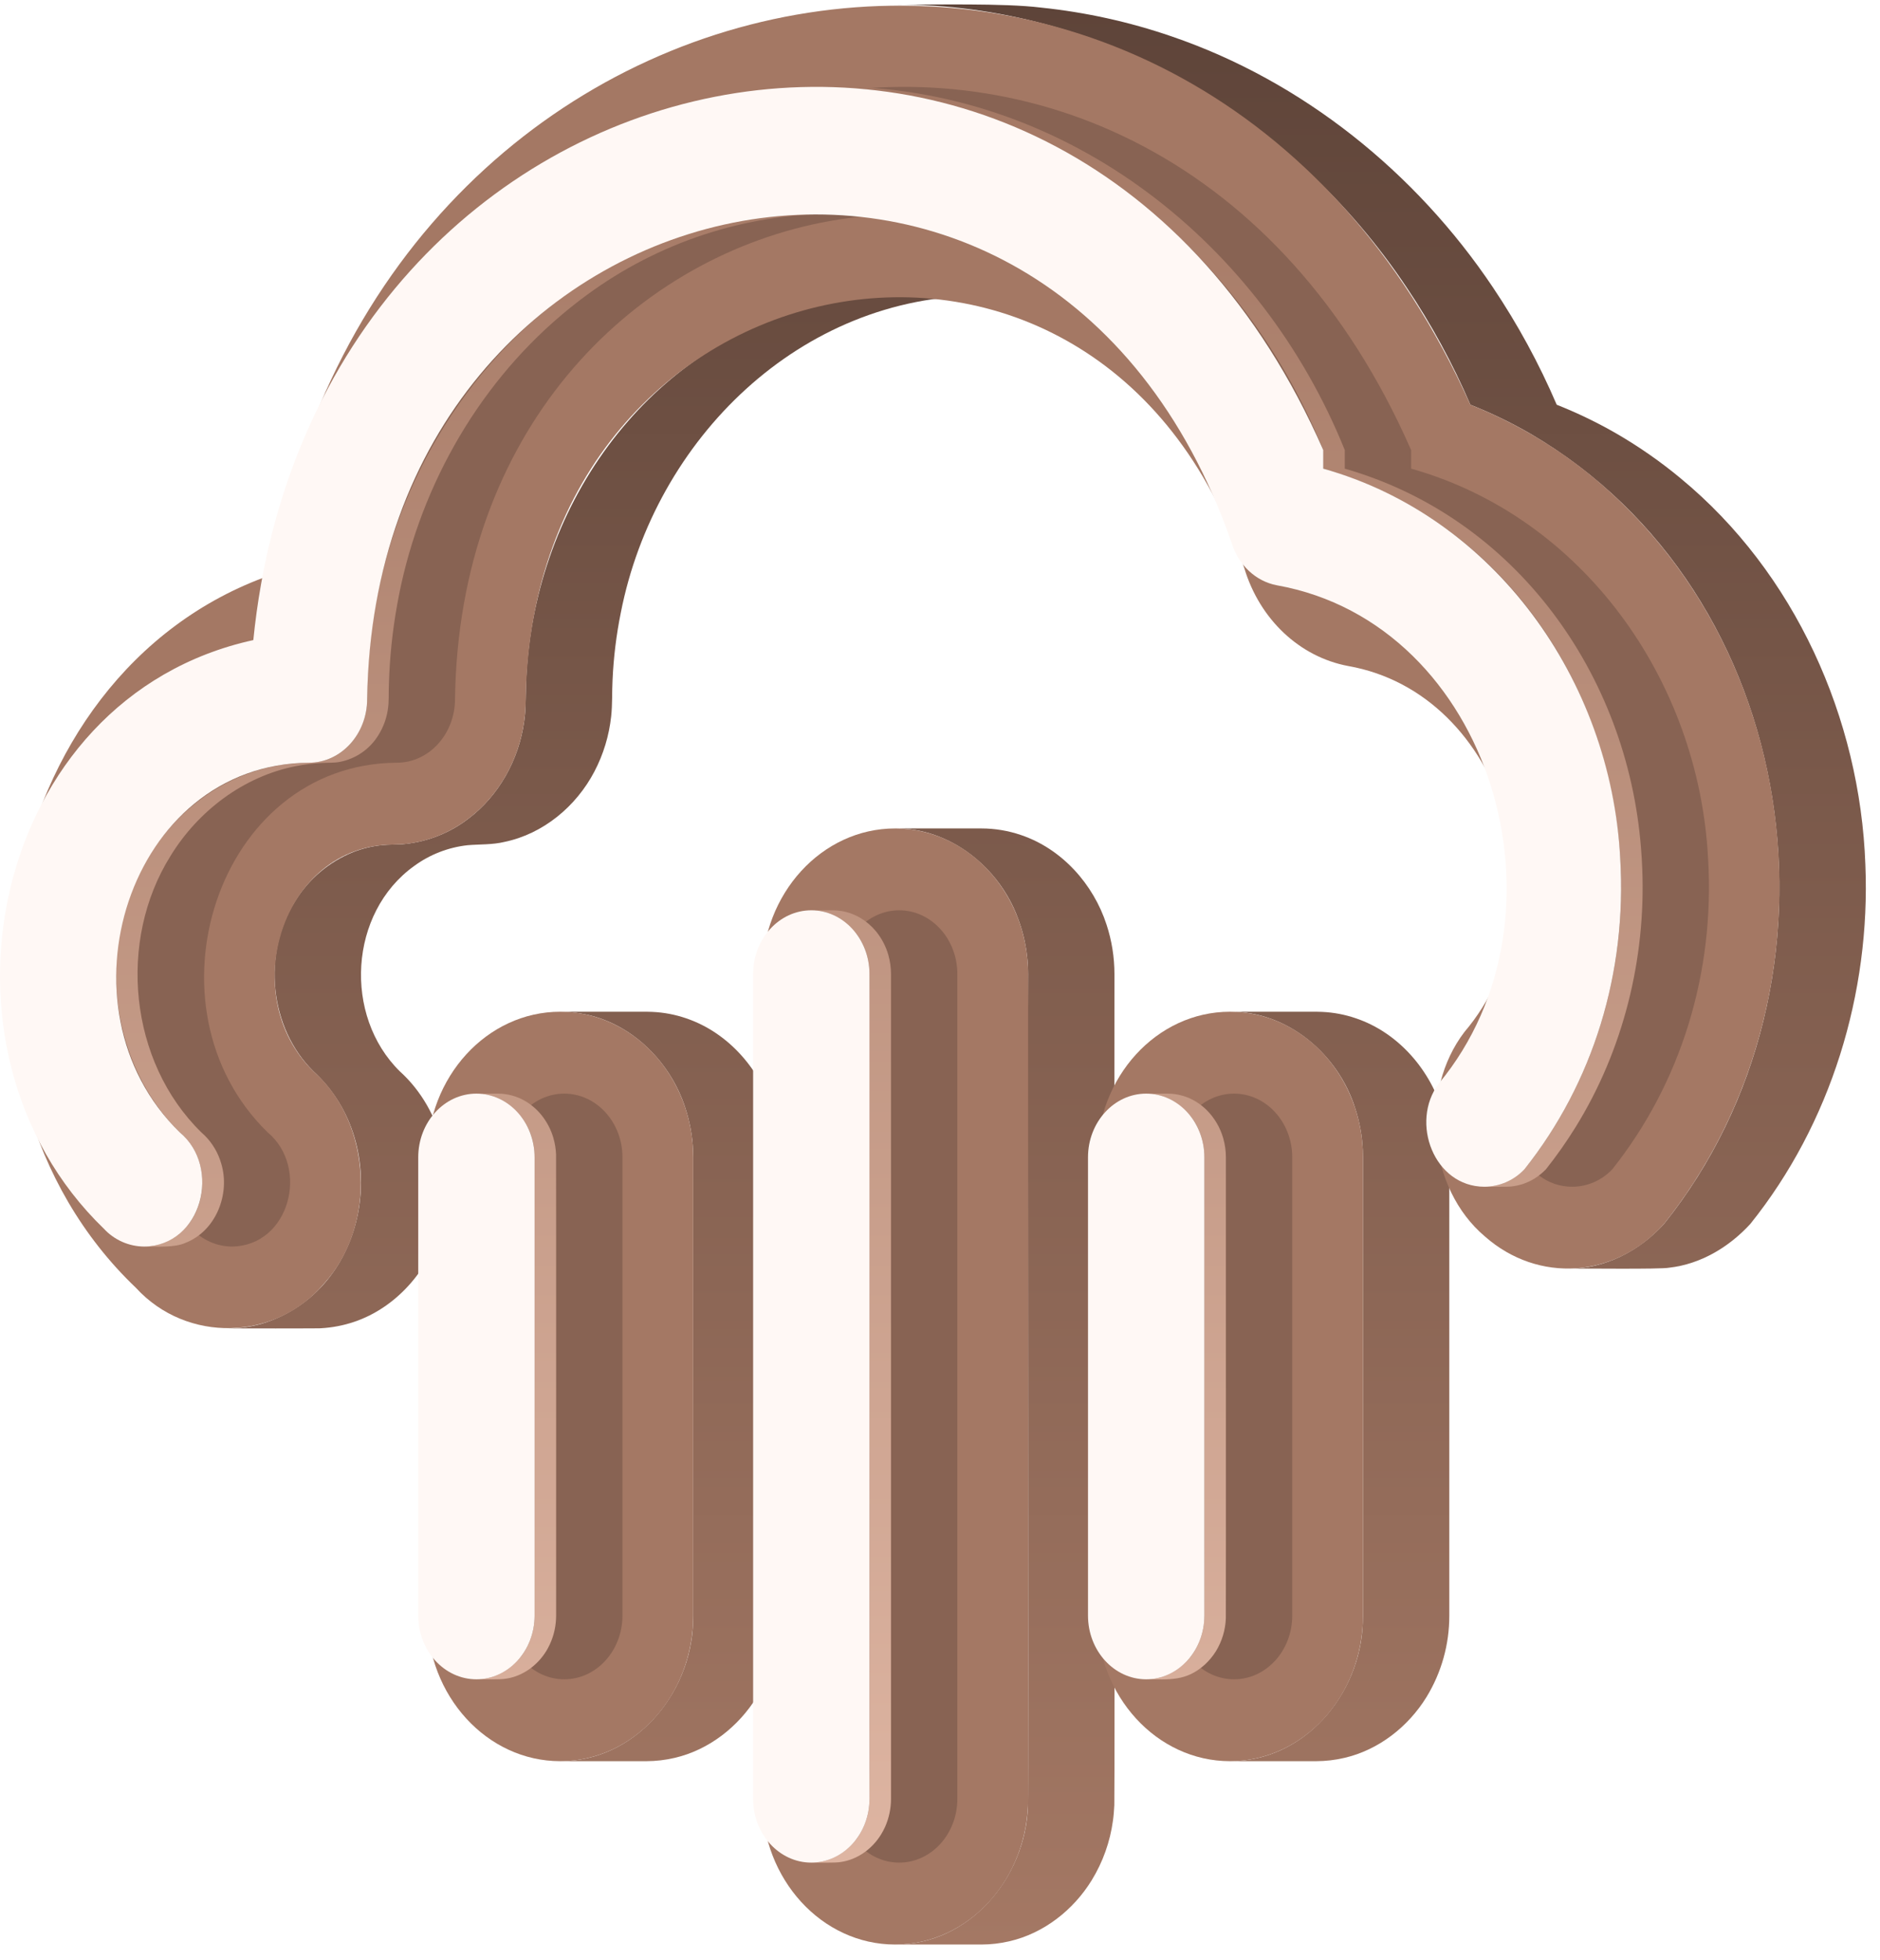 <svg width="94" height="98" viewBox="0 0 94 98" fill="none" xmlns="http://www.w3.org/2000/svg">
<path d="M13.097 66.175C12.546 66.33 11.976 66.41 11.403 66.411C11.479 66.414 16.153 66.416 16.04 66.403C16.61 66.372 17.173 66.264 17.714 66.081C19.805 65.371 21.397 63.537 22.029 61.447C22.871 58.721 22.139 55.517 20.009 53.575L19.997 53.566C17.158 50.779 17.447 45.631 20.708 43.293C21.493 42.718 22.416 42.36 23.384 42.254C23.999 42.203 24.622 42.236 25.227 42.089C27.164 41.686 28.812 40.309 29.72 38.572C30.17 37.714 30.454 36.778 30.558 35.814C30.625 35.209 30.595 34.599 30.628 33.993C30.678 32.864 30.816 31.74 31.04 30.632C32.743 21.954 40.016 14.768 49.114 14.779C48.386 14.785 44.505 14.758 43.874 14.805C43.072 14.849 42.274 14.948 41.486 15.103C37.575 15.867 34.01 18.055 31.405 21.052C28.617 24.242 26.891 28.313 26.427 32.518C26.358 33.12 26.316 33.725 26.299 34.331C26.283 34.908 26.297 35.489 26.21 36.061C25.947 37.97 24.946 39.784 23.398 40.945C22.491 41.635 21.414 42.065 20.282 42.189C19.879 42.236 19.47 42.209 19.067 42.254C18.588 42.306 18.117 42.42 17.667 42.595C16.449 43.084 15.423 43.955 14.742 45.076C13.112 47.686 13.468 51.397 15.68 53.566C19.695 57.243 18.455 64.556 13.097 66.175Z" fill="url(#paint0_linear_101_673)"/>
<path d="M34.653 81.116C34.538 84.707 31.739 88.051 28.012 88.046H32.328C32.799 88.044 33.269 87.99 33.727 87.882C35.441 87.487 36.921 86.326 37.838 84.84L37.839 84.837C38.588 83.612 38.982 82.204 38.978 80.768V57.857C38.978 57.741 38.976 57.625 38.97 57.51C38.942 56.891 38.843 56.278 38.675 55.681C38.068 53.53 36.453 51.636 34.313 50.91L34.308 50.908C33.76 50.72 33.188 50.612 32.61 50.587C32.516 50.581 32.422 50.578 32.328 50.579H28.012C28.463 50.58 28.912 50.63 29.353 50.727C31.685 51.241 33.544 53.148 34.267 55.39C34.492 56.075 34.622 56.789 34.653 57.51C34.658 57.625 34.661 57.741 34.661 57.857V80.768C34.661 80.885 34.658 81.001 34.653 81.116Z" fill="url(#paint1_linear_101_673)"/>
<path d="M51.397 90.282C51.282 93.872 48.483 97.217 44.756 97.212H49.073C49.544 97.211 50.013 97.156 50.471 97.049C52.186 96.653 53.667 95.491 54.583 94.003C55.142 93.093 55.505 92.076 55.648 91.017C55.684 90.761 55.703 90.503 55.716 90.245C55.744 89.955 55.709 49.004 55.722 48.694C55.722 47.856 55.589 47.023 55.328 46.227C54.669 44.196 53.094 42.437 51.051 41.746C50.414 41.528 49.746 41.417 49.073 41.416H44.756C47.513 41.388 49.967 43.369 50.897 45.905C51.127 46.51 51.28 47.141 51.351 47.784C51.387 48.086 51.405 48.389 51.405 48.694C51.381 49.257 51.432 89.632 51.397 90.282Z" fill="url(#paint2_linear_101_673)"/>
<path d="M68.14 81.116C68.025 84.707 65.227 88.051 61.5 88.046H65.817C66.288 88.044 66.757 87.99 67.215 87.882C68.93 87.487 70.411 86.325 71.327 84.837C72.075 83.612 72.469 82.204 72.465 80.768V57.857C72.465 57.741 72.463 57.625 72.457 57.51C72.429 56.891 72.33 56.277 72.162 55.681C71.555 53.528 69.938 51.632 67.795 50.908C67.248 50.72 66.677 50.612 66.099 50.587C66.005 50.581 65.911 50.578 65.817 50.579H61.5C64.387 50.552 66.902 52.7 67.755 55.389C67.98 56.075 68.11 56.789 68.141 57.51C68.145 57.625 68.149 57.741 68.149 57.857V80.768C68.148 80.885 68.145 81.001 68.14 81.116Z" fill="url(#paint3_linear_101_673)"/>
<path d="M93.269 43.24V43.239C93.007 35.9 89.736 28.619 84.033 23.915L84.03 23.912C83.027 23.079 81.955 22.332 80.827 21.678C79.867 21.124 78.867 20.642 77.836 20.234C76.956 18.179 75.885 16.211 74.638 14.355C70.788 8.618 65.13 4.054 58.57 1.816L58.567 1.815C56.457 1.091 54.271 0.61 52.052 0.38C50.155 0.147 46.689 0.244 44.747 0.226C55.113 0.199 64.618 5.828 70.325 14.361C71.57 16.215 72.639 18.181 73.519 20.234C74.55 20.642 75.549 21.124 76.51 21.678C90.149 29.635 92.912 49.081 83.198 61.189C81.981 62.532 80.245 63.44 78.41 63.421C78.955 63.406 83.033 63.464 83.465 63.375C85.034 63.197 86.459 62.342 87.515 61.189C91.545 56.171 93.532 49.65 93.269 43.24Z" fill="url(#paint4_linear_101_673)"/>
<path d="M28.012 50.579C31.679 50.579 34.661 53.842 34.661 57.857V80.768C34.661 84.782 31.679 88.046 28.012 88.046C24.344 88.046 21.363 84.782 21.363 80.768V57.857C21.363 53.842 24.345 50.579 28.012 50.579Z" fill="#A47864"/>
<path d="M44.756 41.416C48.422 41.416 51.405 44.68 51.405 48.694V89.934C51.405 93.948 48.423 97.212 44.756 97.212C41.089 97.212 38.107 93.948 38.107 89.934V48.694C38.107 44.679 41.089 41.416 44.756 41.416Z" fill="#A47864"/>
<path d="M61.5 50.579C65.167 50.579 68.149 53.842 68.149 57.857V80.768C68.149 84.782 65.167 88.046 61.5 88.046C57.834 88.046 54.851 84.782 54.851 80.768V57.857C54.851 53.842 57.833 50.579 61.5 50.579Z" fill="#A47864"/>
<path d="M80.995 25.056C90.702 34.355 91.691 50.565 83.197 61.189C80.757 63.92 76.901 64.155 74.25 61.818C71.388 59.406 70.954 54.552 73.225 51.587C78.46 45.432 75.228 34.669 67.403 33.295C64.981 32.839 62.995 30.97 62.221 28.422C54.973 6.848 26.628 12.484 26.288 34.95C26.288 38.96 23.306 42.224 19.638 42.224C14.103 42.255 11.765 49.751 15.68 53.566C18.614 56.15 18.839 61.29 16.197 64.177C13.781 67.051 9.33 67.153 6.797 64.382C-3.976 54.118 -0.488 33.692 13.515 28.755C19.198 -3.808 59.574 -10.827 73.517 20.234C76.301 21.338 78.841 22.976 80.995 25.056Z" fill="#A47864"/>
<g style="mix-blend-mode:multiply" opacity="0.4" filter="url(#filter0_f_101_673)">
<path d="M28.214 54.673C29.818 54.673 31.123 56.101 31.123 57.857V80.768C31.123 82.524 29.818 83.953 28.214 83.953C26.61 83.953 25.306 82.525 25.306 80.768V57.857C25.306 56.1 26.61 54.673 28.214 54.673Z" fill="#5E4439"/>
<path d="M44.959 45.508C46.563 45.508 47.867 46.936 47.867 48.693V89.933C47.867 91.689 46.563 93.117 44.959 93.117C43.355 93.117 42.05 91.689 42.05 89.933V48.693C42.05 46.937 43.355 45.508 44.959 45.508Z" fill="#5E4439"/>
<path d="M61.703 54.673C63.307 54.673 64.612 56.101 64.612 57.857V80.768C64.612 82.524 63.307 83.953 61.703 83.953C60.099 83.953 58.794 82.525 58.794 80.768V57.857C58.794 56.1 60.099 54.673 61.703 54.673Z" fill="#5E4439"/>
<path d="M85.403 42.897C85.751 48.612 84.052 54.133 80.618 58.451C80.361 58.726 80.051 58.946 79.706 59.097C79.361 59.248 78.989 59.327 78.613 59.329C76.094 59.323 74.883 56.113 76.326 54.176C83.324 45.753 78.976 31.181 68.24 29.261C67.179 29.062 66.31 28.244 65.971 27.127C56.786 0.736 23.131 8.258 22.751 34.942C22.751 36.702 21.446 38.13 19.842 38.13C10.82 38.188 6.981 50.365 13.377 56.604C15.493 58.362 14.487 62.276 11.606 62.319C11.227 62.317 10.853 62.237 10.507 62.084C10.16 61.931 9.849 61.709 9.591 61.431C0.256 52.431 3.944 34.87 17.06 32C20.108 1.565 57.703 -6.828 70.556 22.501V23.429C79.096 25.831 84.93 33.953 85.403 42.897Z" fill="#5E4439"/>
</g>
<path d="M27.803 57.705C27.791 57.435 27.748 57.167 27.674 56.908V56.905C27.551 56.473 27.34 56.071 27.055 55.723C26.99 55.645 26.922 55.569 26.85 55.498L26.847 55.495C26.68 55.331 26.495 55.187 26.296 55.065L26.29 55.062C25.87 54.809 25.389 54.675 24.898 54.673H23.82C25.307 54.656 26.529 55.955 26.698 57.385C26.718 57.541 26.729 57.699 26.73 57.857C26.727 58.003 26.736 80.779 26.727 80.914C26.704 81.492 26.533 82.055 26.231 82.549C25.726 83.379 24.805 83.961 23.82 83.953C24.136 83.945 25.02 83.977 25.316 83.919C26.144 83.792 26.872 83.256 27.307 82.549L27.308 82.549C27.572 82.117 27.736 81.631 27.787 81.127C27.799 81.008 27.806 80.888 27.806 80.768C27.803 80.616 27.813 57.844 27.803 57.705Z" fill="url(#paint5_linear_101_673)"/>
<path d="M28.085 15.738C28.492 15.394 28.91 15.063 29.339 14.749C29.341 14.748 29.343 14.746 29.345 14.744C32.923 12.112 37.248 10.691 41.689 10.686C36.78 10.53 32.247 11.839 28.268 14.745L28.265 14.747C22.753 18.766 19.251 25.236 18.526 31.985C18.416 32.967 18.36 33.954 18.357 34.943C18.364 36.059 17.793 37.186 16.818 37.755C16.458 37.968 16.053 38.094 15.636 38.123C15.126 38.124 14.617 38.161 14.112 38.232C12.723 38.448 11.403 38.983 10.255 39.794C9.6 40.257 9.002 40.796 8.474 41.401C8.097 41.834 7.756 42.296 7.454 42.784L7.453 42.786C7.323 42.996 7.2 43.211 7.084 43.431L7.083 43.433C4.848 47.63 5.562 53.249 8.983 56.604C11.092 58.385 10.117 62.248 7.213 62.319C7.827 62.308 8.721 62.39 9.29 62.127C10.802 61.529 11.519 59.689 11.063 58.175L11.062 58.171C10.913 57.648 10.635 57.171 10.253 56.784C10.252 56.783 10.25 56.781 10.248 56.78C10.187 56.719 10.127 56.665 10.06 56.604C6.454 53.072 5.867 47.035 8.529 42.786C9.907 40.539 12.181 38.813 14.787 38.303C15.227 38.215 15.674 38.161 16.123 38.141C16.415 38.124 16.712 38.145 17 38.087C17.399 38.009 17.776 37.848 18.108 37.615C18.441 37.382 18.721 37.082 18.93 36.734C18.931 36.732 18.933 36.73 18.934 36.728L18.935 36.727C19.163 36.355 19.316 35.943 19.386 35.513C19.461 35.079 19.424 34.636 19.446 34.198C19.484 32.87 19.621 31.546 19.857 30.238C20.847 24.658 23.744 19.404 28.085 15.738Z" fill="url(#paint6_linear_101_673)"/>
<path d="M43.47 90.079C43.447 90.659 43.276 91.223 42.972 91.718C42.468 92.546 41.547 93.125 40.565 93.117C40.88 93.109 41.765 93.141 42.061 93.083C42.887 92.957 43.614 92.423 44.048 91.718C44.05 91.717 44.051 91.715 44.052 91.713C44.127 91.589 44.196 91.46 44.256 91.328C44.45 90.888 44.55 90.413 44.55 89.933V48.693C44.549 48.372 44.505 48.052 44.418 47.743C44.295 47.313 44.086 46.911 43.803 46.564C43.587 46.301 43.329 46.077 43.038 45.9C43.037 45.899 43.035 45.898 43.034 45.897C42.868 45.799 42.692 45.717 42.509 45.653H42.508C42.229 45.558 41.936 45.509 41.641 45.508H40.565C41.803 45.495 42.9 46.41 43.283 47.559C43.409 47.924 43.474 48.307 43.474 48.693C43.458 48.835 43.489 89.946 43.47 90.079Z" fill="url(#paint7_linear_101_673)"/>
<path d="M60.215 80.915C60.193 81.494 60.021 82.058 59.718 82.553C59.212 83.382 58.292 83.961 57.309 83.953C58.476 83.953 59.295 84.066 60.242 83.218C60.456 83.022 60.642 82.796 60.796 82.549L60.797 82.549C61.1 82.052 61.271 81.485 61.292 80.904C61.3 80.804 61.292 57.975 61.295 57.856C61.294 57.536 61.25 57.217 61.163 56.908C61.012 56.376 60.728 55.891 60.338 55.498L60.335 55.495C60.167 55.33 59.98 55.185 59.779 55.063C59.358 54.809 58.877 54.675 58.386 54.673H57.309C58.612 54.659 59.746 55.669 60.083 56.895C60.173 57.208 60.218 57.531 60.219 57.857C60.215 58.004 60.225 80.78 60.215 80.915Z" fill="url(#paint8_linear_101_673)"/>
<path d="M82.051 42.407C81.375 33.705 75.772 25.875 67.239 23.429V22.501C63.08 12.182 53.483 4.55 42.164 4.326H42.158C41.804 4.317 40.922 4.322 40.556 4.321C52.089 4.314 61.928 12 66.163 22.501V23.429C80.004 27.478 85.018 44.493 77.706 56.344C77.253 57.074 76.759 57.778 76.225 58.451C76.058 58.624 75.872 58.777 75.67 58.906C75.236 59.181 74.733 59.327 74.219 59.329C74.429 59.325 75.376 59.34 75.564 59.315C75.985 59.272 76.389 59.132 76.746 58.906C76.948 58.777 77.135 58.624 77.301 58.451C77.834 57.778 78.329 57.075 78.781 56.345L78.782 56.343C81.16 52.505 82.293 47.943 82.113 43.439C82.1 43.095 82.079 42.75 82.051 42.407Z" fill="url(#paint9_linear_101_673)"/>
<path d="M23.821 54.673C25.424 54.673 26.73 56.101 26.73 57.857V80.768C26.73 82.524 25.424 83.953 23.821 83.953C22.217 83.953 20.912 82.525 20.912 80.768V57.857C20.912 56.1 22.216 54.673 23.821 54.673Z" fill="#FFF8F5"/>
<path d="M40.565 45.508C42.17 45.508 43.474 46.936 43.474 48.693V89.933C43.474 91.689 42.17 93.117 40.565 93.117C38.961 93.117 37.656 91.689 37.656 89.933V48.693C37.656 46.937 38.961 45.508 40.565 45.508Z" fill="#FFF8F5"/>
<path d="M57.309 54.673C58.913 54.673 60.219 56.101 60.219 57.857V80.768C60.219 82.524 58.913 83.953 57.309 83.953C55.706 83.953 54.4 82.525 54.4 80.768V57.857C54.4 56.1 55.706 54.673 57.309 54.673Z" fill="#FFF8F5"/>
<path d="M81.01 42.897C81.358 48.612 79.659 54.133 76.225 58.451C75.968 58.726 75.658 58.946 75.313 59.097C74.968 59.248 74.596 59.327 74.22 59.329C71.701 59.323 70.49 56.113 71.933 54.176C78.931 45.753 74.583 31.181 63.847 29.261C62.786 29.062 61.916 28.244 61.577 27.127C52.393 0.736 18.737 8.258 18.358 34.942C18.358 36.702 17.053 38.13 15.449 38.13C6.427 38.188 2.587 50.365 8.983 56.604C11.1 58.362 10.094 62.276 7.213 62.319C6.834 62.317 6.46 62.237 6.113 62.084C5.767 61.931 5.455 61.709 5.198 61.431C-4.137 52.431 -0.449 34.87 12.666 32C15.714 1.565 53.31 -6.828 66.163 22.501V23.429C74.702 25.831 80.536 33.953 81.01 42.897Z" fill="#FFF8F5"/>
<defs>
<filter id="filter0_f_101_673" x="1.394" y="1.344" width="87.054" height="94.773" filterUnits="userSpaceOnUse" color-interpolation-filters="sRGB">
<feFlood flood-opacity="0" result="BackgroundImageFix"/>
<feBlend mode="normal" in="SourceGraphic" in2="BackgroundImageFix" result="shape"/>
<feGaussianBlur stdDeviation="1.5" result="effect1_foregroundBlur_101_673"/>
</filter>
<linearGradient id="paint0_linear_101_673" x1="52.347" y1="0.221" x2="52.347" y2="97.212" gradientUnits="userSpaceOnUse">
<stop stop-color="#5E4439"/>
<stop offset="1" stop-color="#A47864"/>
</linearGradient>
<linearGradient id="paint1_linear_101_673" x1="52.347" y1="0.221" x2="52.347" y2="97.212" gradientUnits="userSpaceOnUse">
<stop stop-color="#5E4439"/>
<stop offset="1" stop-color="#A47864"/>
</linearGradient>
<linearGradient id="paint2_linear_101_673" x1="52.347" y1="0.221" x2="52.347" y2="97.212" gradientUnits="userSpaceOnUse">
<stop stop-color="#5E4439"/>
<stop offset="1" stop-color="#A47864"/>
</linearGradient>
<linearGradient id="paint3_linear_101_673" x1="52.347" y1="0.221" x2="52.347" y2="97.212" gradientUnits="userSpaceOnUse">
<stop stop-color="#5E4439"/>
<stop offset="1" stop-color="#A47864"/>
</linearGradient>
<linearGradient id="paint4_linear_101_673" x1="52.347" y1="0.221" x2="52.347" y2="97.212" gradientUnits="userSpaceOnUse">
<stop stop-color="#5E4439"/>
<stop offset="1" stop-color="#A47864"/>
</linearGradient>
<linearGradient id="paint5_linear_101_673" x1="43.965" y1="4.321" x2="43.965" y2="93.119" gradientUnits="userSpaceOnUse">
<stop stop-color="#A47864"/>
<stop offset="1" stop-color="#DEB5A2"/>
</linearGradient>
<linearGradient id="paint6_linear_101_673" x1="43.965" y1="4.321" x2="43.965" y2="93.119" gradientUnits="userSpaceOnUse">
<stop stop-color="#A47864"/>
<stop offset="1" stop-color="#DEB5A2"/>
</linearGradient>
<linearGradient id="paint7_linear_101_673" x1="43.965" y1="4.321" x2="43.965" y2="93.119" gradientUnits="userSpaceOnUse">
<stop stop-color="#A47864"/>
<stop offset="1" stop-color="#DEB5A2"/>
</linearGradient>
<linearGradient id="paint8_linear_101_673" x1="43.965" y1="4.321" x2="43.965" y2="93.119" gradientUnits="userSpaceOnUse">
<stop stop-color="#A47864"/>
<stop offset="1" stop-color="#DEB5A2"/>
</linearGradient>
<linearGradient id="paint9_linear_101_673" x1="43.965" y1="4.321" x2="43.965" y2="93.119" gradientUnits="userSpaceOnUse">
<stop stop-color="#A47864"/>
<stop offset="1" stop-color="#DEB5A2"/>
</linearGradient>
</defs>
</svg>
